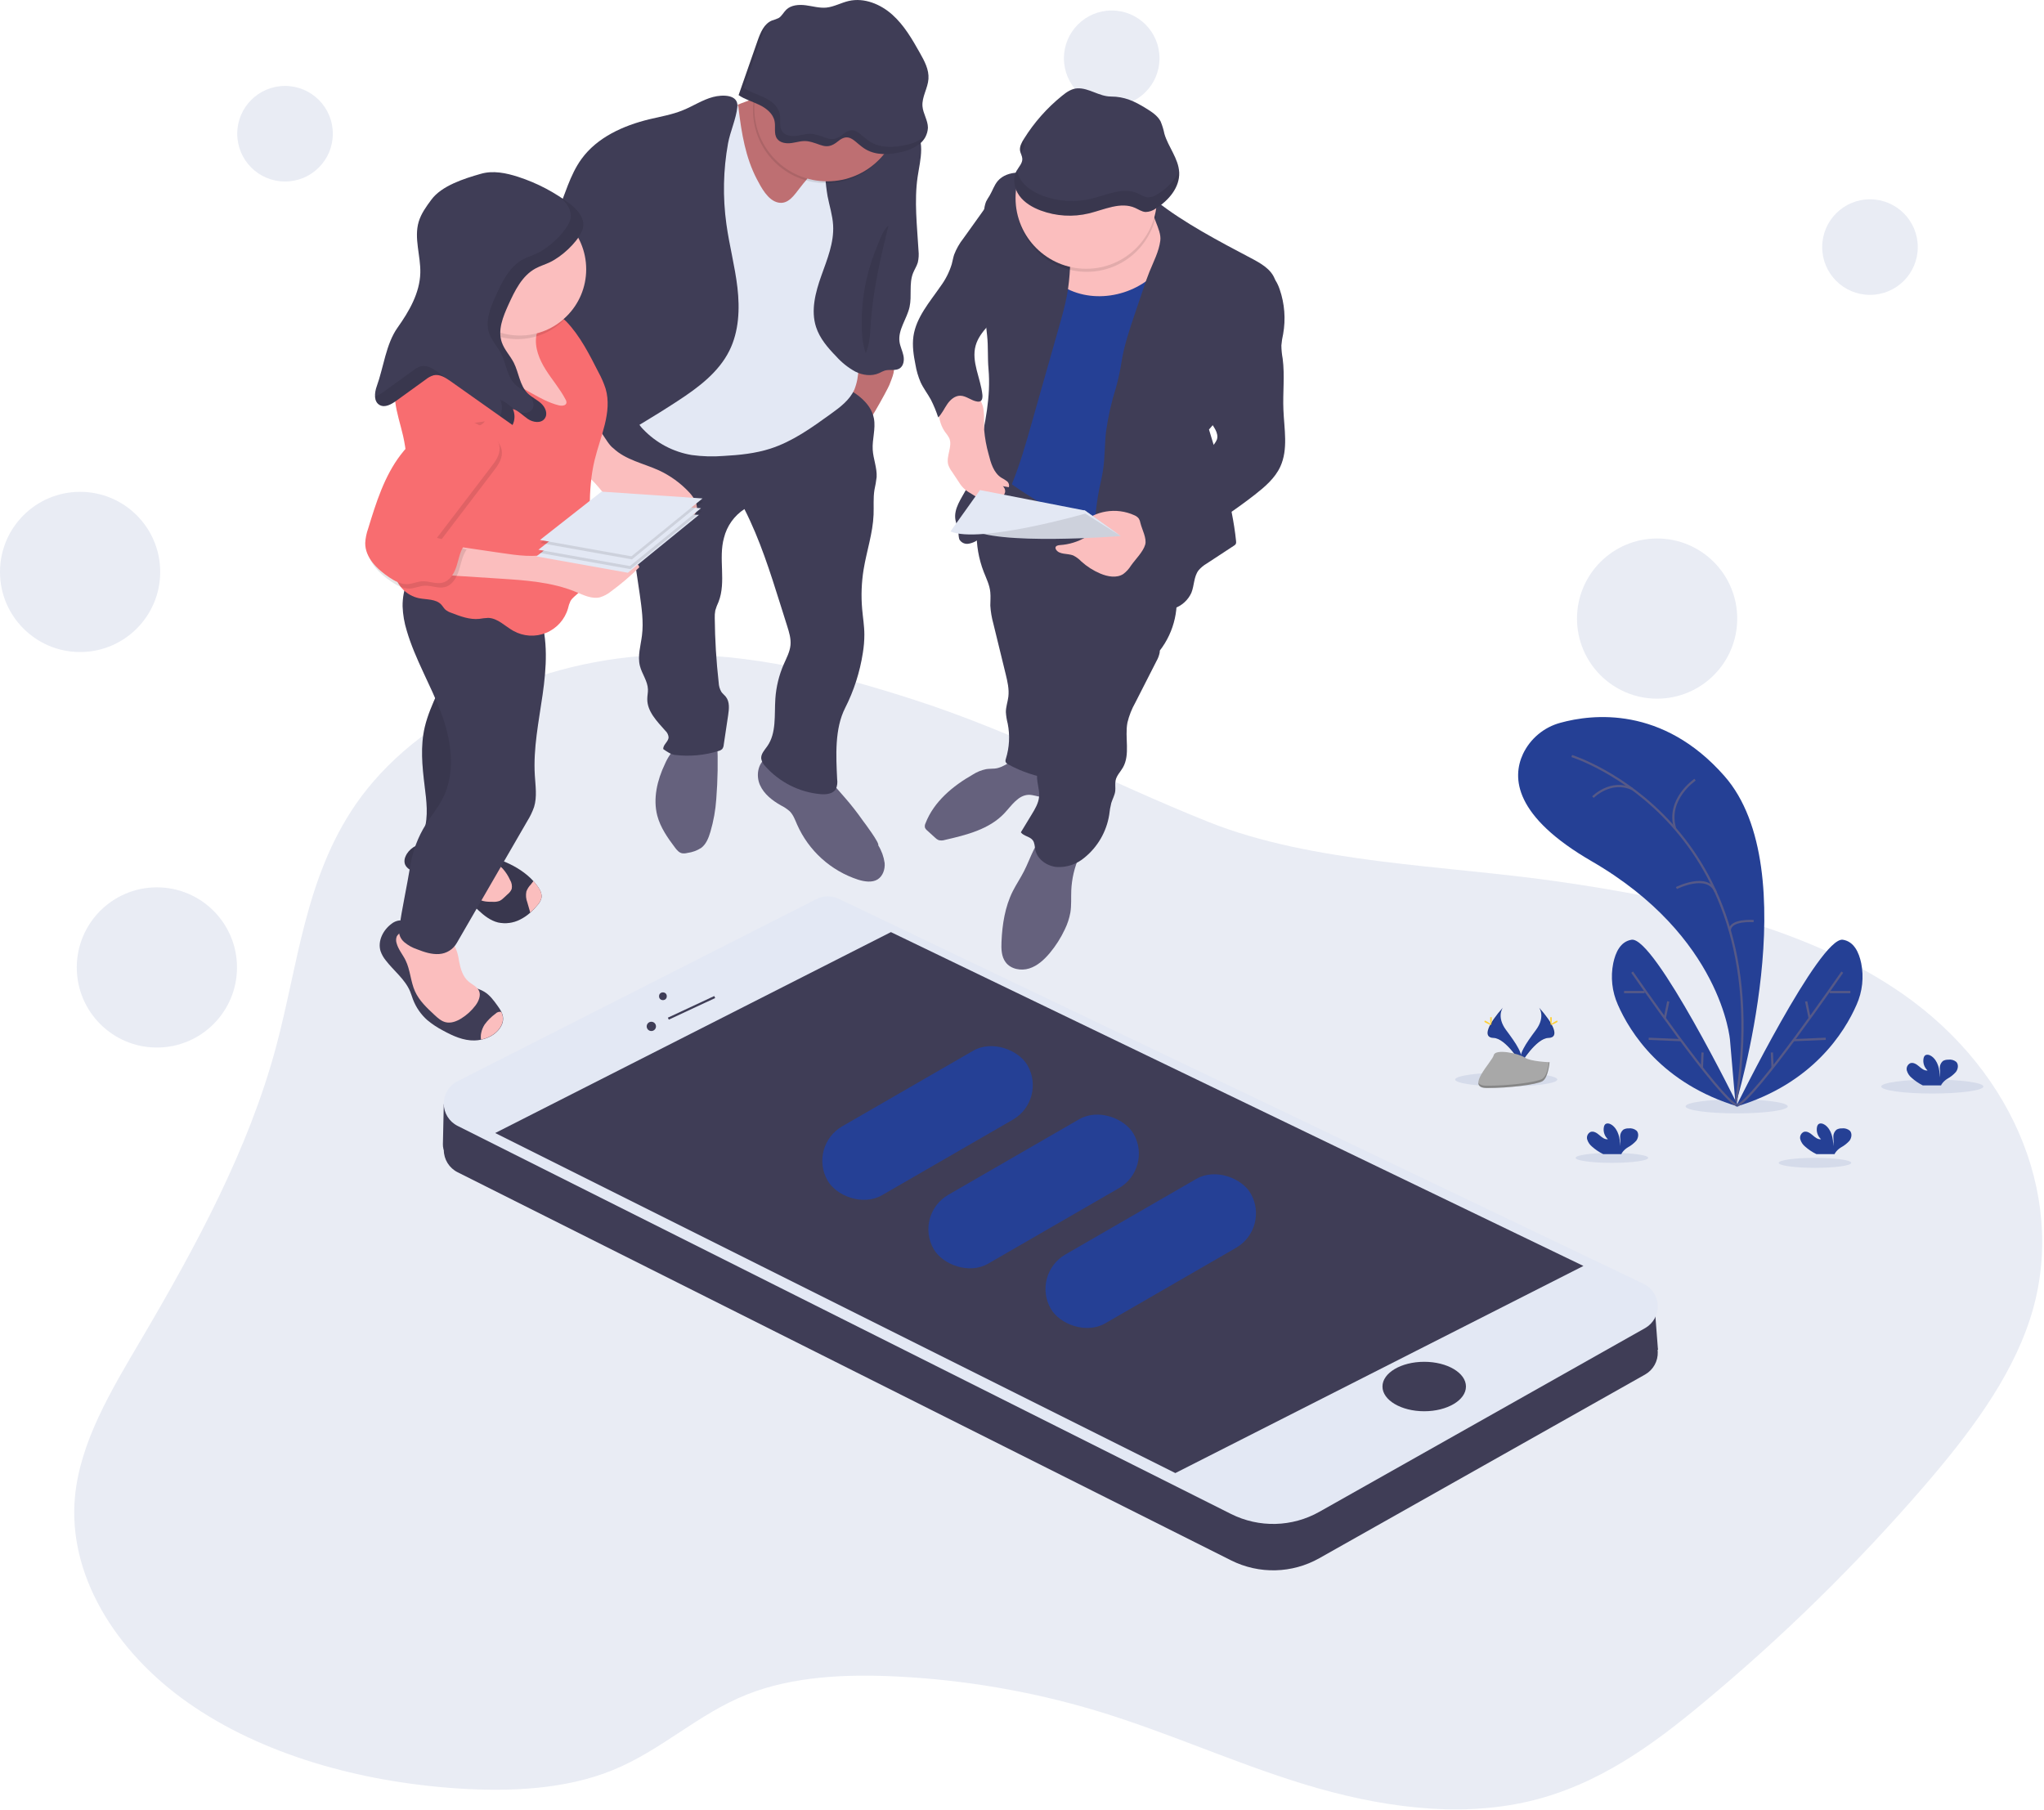 <?xml version="1.0" encoding="UTF-8"?>
<svg width="925px" height="819px" viewBox="0 0 925 819" version="1.1" xmlns="http://www.w3.org/2000/svg" xmlns:xlink="http://www.w3.org/1999/xlink">
    <!-- Generator: Sketch 53.2 (72643) - https://sketchapp.com -->
    <title>undraw_mobile_testing_reah</title>
    <desc>Created with Sketch.</desc>
    <g id="Page-1" stroke="none" stroke-width="1" fill="none" fill-rule="evenodd">
        <g id="IllustrationUndraw" transform="translate(0, -3000)">
            <g id="undraw_mobile_testing_reah" transform="translate(0, 3000)">
                <path d="M414.03,316.83 C377.91,305.14 339.72,295.34 300.69,296.35 C243.31,297.84 188.14,324.58 160.93,364.1 C137.93,397.59 134.86,436.95 124.82,474.19 C112.45,520.07 88.97,563.61 63.91,606.19 C50.45,629.06 36.25,652.41 33.91,677.54 C30.7,712.43 51.84,747.31 85.17,770.69 C118.5,794.07 162.85,806.53 207.41,809.44 C231.12,810.98 255.9,809.79 277.01,801.25 C299.34,792.25 315.67,775.78 338.09,766.88 C358.87,758.64 383.09,757.58 406.4,758.79 C436.588,760.317 466.486,765.44 495.46,774.05 C527.95,783.77 558.14,797.76 590.56,807.62 C622.98,817.48 659.22,823.06 692.44,815.13 C723.63,807.69 748.37,789.35 770.68,770.77 C806.632,740.905 840.062,708.127 870.63,672.77 C890.78,649.38 909.55,624.68 918.55,597.35 C935.74,545.09 912.71,485.92 861.18,449.93 C818.49,420.1 761.06,406.93 704.82,398.93 C653.53,391.56 594.19,390.83 547.05,372.06 C502.09,354.11 461.19,332.09 414.03,316.83 Z" id="Path" fill="#254095" fill-rule="nonzero" opacity="0.1"></path>
                <ellipse id="Oval" fill="#254095" fill-rule="nonzero" opacity="0.1" cx="874.45" cy="491.75" rx="23.11" ry="3.17"></ellipse>
                <ellipse id="Oval" fill="#254095" fill-rule="nonzero" opacity="0.1" cx="785.92" cy="500.73" rx="23.11" ry="3.17"></ellipse>
                <ellipse id="Oval" fill="#254095" fill-rule="nonzero" opacity="0.1" cx="681.64" cy="488.58" rx="23.11" ry="3.17"></ellipse>
                <ellipse id="Oval" fill="#254095" fill-rule="nonzero" opacity="0.1" cx="821.35" cy="526.29" rx="16.43" ry="2.26"></ellipse>
                <ellipse id="Oval" fill="#254095" fill-rule="nonzero" opacity="0.1" cx="729.47" cy="524.03" rx="16.43" ry="2.26"></ellipse>
                <path d="M785.42,500.01 C785.42,500.01 817.84,393.75 780.35,351.19 C752.35,319.35 720.47,323.19 706.22,327.1 C698.754,329.087 692.538,334.253 689.22,341.23 C684.22,351.98 685.14,369.43 720.32,389.8 C779.23,423.91 782.9,470.7 782.9,470.7 L785.42,500.01 Z" id="Path" fill="#254095" fill-rule="nonzero"></path>
                <path d="M711.29,342.17 C711.29,342.17 806.85,372.05 785.42,500.01" id="Path" stroke="#565987"></path>
                <path d="M767.09,352.88 C767.09,352.88 753.93,361.75 758.09,375.07" id="Path" stroke="#565987"></path>
                <path d="M720.88,360.77 C720.88,360.77 728.88,352.59 738.71,357.1" id="Path" stroke="#565987"></path>
                <path d="M758.65,401.92 C758.65,401.92 772.77,394.76 776.42,403.73" id="Path" stroke="#565987"></path>
                <path d="M793.6,416.86 C793.6,416.86 782.99,416.02 782.8,421.09" id="Path" stroke="#565987"></path>
                <path d="M786.73,500.86 C786.73,500.86 748.73,423.63 738.34,425.32 C733.34,426.12 731.1,431 730.07,435.89 C728.79,442.22 729.514,448.791 732.14,454.69 C737.53,467.05 752,490.52 786.73,500.86 Z" id="Path" fill="#254095" fill-rule="nonzero"></path>
                <path d="M738.62,439.98 C738.62,439.98 778.47,497.76 786.17,500.3" id="Path" stroke="#565987"></path>
                <path d="M734.96,449 L744.26,449" id="Path" stroke="#565987"></path>
                <path d="M746.1,470.14 L760.68,470.76" id="Path" stroke="#565987"></path>
                <path d="M754.97,453.23 L753.39,460.82" id="Path" stroke="#565987"></path>
                <path d="M770.47,476.34 L770.19,483.24" id="Path" stroke="#565987"></path>
                <path d="M785.61,500.86 C785.61,500.86 823.61,423.63 834,425.32 C839,426.12 841.24,431 842.27,435.89 C843.55,442.22 842.826,448.791 840.2,454.69 C834.81,467.05 820.34,490.52 785.61,500.86 Z" id="Path" fill="#254095" fill-rule="nonzero"></path>
                <path d="M833.72,439.98 C833.72,439.98 793.87,497.76 786.17,500.3" id="Path" stroke="#565987"></path>
                <path d="M837.38,449 L828.08,449" id="Path" stroke="#565987"></path>
                <path d="M826.24,470.14 L811.66,470.76" id="Path" stroke="#565987"></path>
                <path d="M817.37,453.23 L818.95,460.82" id="Path" stroke="#565987"></path>
                <path d="M801.86,476.34 L802.15,483.24" id="Path" stroke="#565987"></path>
                <path d="M720.42,518.9 C719.389,518.055 718.636,516.919 718.26,515.64 C717.916,514.313 718.545,512.926 719.77,512.31 C721.16,511.78 722.64,512.74 723.77,513.72 C724.9,514.7 726.18,515.79 727.65,515.59 C726.115,514.194 725.424,512.095 725.83,510.06 C725.891,509.645 726.064,509.255 726.33,508.93 C727.1,508.11 728.5,508.47 729.42,509.11 C732.35,511.18 733.17,515.16 733.19,518.74 C733.333,517.411 733.333,516.069 733.19,514.74 C733.074,513.395 733.632,512.081 734.68,511.23 C735.374,510.849 736.159,510.663 736.95,510.69 C738.273,510.502 739.614,510.883 740.64,511.74 C741.75,512.94 741.46,514.95 740.49,516.27 C739.399,517.478 738.111,518.493 736.68,519.27 C735.584,519.918 734.651,520.807 733.95,521.87 C733.871,522.018 733.804,522.172 733.75,522.33 L725.49,522.33 C723.653,521.42 721.948,520.266 720.42,518.9 L720.42,518.9 Z" id="Path" fill="#254095" fill-rule="nonzero"></path>
                <path d="M865.09,487.79 C864.055,486.949 863.301,485.811 862.93,484.53 C862.587,483.206 863.217,481.822 864.44,481.21 C865.83,480.68 867.31,481.64 868.44,482.61 C869.57,483.58 870.86,484.69 872.33,484.48 C870.787,483.088 870.092,480.987 870.5,478.95 C870.561,478.536 870.737,478.148 871.01,477.83 C871.78,477.01 873.17,477.36 874.09,478.01 C877.02,480.07 877.84,484.01 877.86,487.64 C878.007,486.311 878.007,484.969 877.86,483.64 C877.744,482.295 878.302,480.981 879.35,480.13 C880.048,479.759 880.83,479.577 881.62,479.6 C882.936,479.393 884.278,479.757 885.31,480.6 C886.43,481.79 886.14,483.8 885.16,485.12 C884.076,486.352 882.787,487.387 881.35,488.18 C880.254,488.828 879.321,489.717 878.62,490.78 C878.538,490.926 878.471,491.08 878.42,491.24 L870.16,491.24 C868.324,490.321 866.619,489.161 865.09,487.79 L865.09,487.79 Z" id="Path" fill="#254095" fill-rule="nonzero"></path>
                <path d="M816.87,518.9 C815.839,518.055 815.086,516.919 814.71,515.64 C814.366,514.313 814.995,512.926 816.22,512.31 C817.61,511.78 819.09,512.74 820.22,513.72 C821.35,514.7 822.63,515.79 824.1,515.59 C822.563,514.195 821.868,512.097 822.27,510.06 C822.339,509.646 822.515,509.256 822.78,508.93 C823.55,508.11 824.95,508.47 825.87,509.11 C828.8,511.18 829.62,515.16 829.64,518.74 C829.8,517.412 829.816,516.071 829.69,514.74 C829.574,513.395 830.132,512.081 831.18,511.23 C831.874,510.849 832.659,510.663 833.45,510.69 C834.773,510.502 836.114,510.883 837.14,511.74 C838.25,512.94 837.96,514.95 836.99,516.27 C835.899,517.478 834.611,518.493 833.18,519.27 C832.084,519.918 831.151,520.807 830.45,521.87 C830.371,522.018 830.304,522.172 830.25,522.33 L821.99,522.33 C820.136,521.424 818.413,520.27 816.87,518.9 L816.87,518.9 Z" id="Path" fill="#254095" fill-rule="nonzero"></path>
                <path d="M680.14,456.02 C680.14,456.02 677.04,460.07 681.57,466.18 C686.1,472.29 689.82,477.46 688.32,481.27 C688.32,481.27 681.49,469.92 675.93,469.76 C670.37,469.6 674.02,462.85 680.14,456.02 Z" id="Path" fill="#254095" fill-rule="nonzero"></path>
                <path d="M680.14,456.02 C679.866,456.41 679.65,456.838 679.5,457.29 C674.08,463.66 671.19,469.61 676.4,469.76 C681.26,469.9 687.09,478.58 688.48,480.76 C688.48,480.93 688.38,481.1 688.32,481.26 C688.32,481.26 681.49,469.91 675.93,469.75 C670.37,469.59 674.02,462.85 680.14,456.02 Z" id="Path" fill="#000000" fill-rule="nonzero" opacity="0.1"></path>
                <path d="M674.38,461.18 C674.38,462.61 674.54,463.76 674.74,463.76 C674.94,463.76 675.09,462.61 675.09,461.18 C675.09,459.75 674.89,460.43 674.7,460.43 C674.51,460.43 674.38,459.76 674.38,461.18 Z" id="Path" fill="#FFD037" fill-rule="nonzero"></path>
                <path d="M672.4,462.88 C673.65,463.57 674.75,463.98 674.84,463.81 C674.93,463.64 674,462.94 672.75,462.26 C671.5,461.58 671.99,462.07 671.89,462.26 C671.79,462.45 671.15,462.2 672.4,462.88 Z" id="Path" fill="#FFD037" fill-rule="nonzero"></path>
                <path d="M696.49,456.02 C696.49,456.02 699.59,460.07 695.06,466.18 C690.53,472.29 686.81,477.46 688.32,481.27 C688.32,481.27 695.14,469.92 700.7,469.76 C706.26,469.6 702.61,462.85 696.49,456.02 Z" id="Path" fill="#254095" fill-rule="nonzero"></path>
                <path d="M696.49,456.02 C696.764,456.41 696.98,456.838 697.13,457.29 C702.55,463.66 705.44,469.61 700.23,469.76 C695.37,469.9 689.54,478.58 688.15,480.76 C688.196,480.93 688.253,481.097 688.32,481.26 C688.32,481.26 695.14,469.91 700.7,469.75 C706.26,469.59 702.61,462.85 696.49,456.02 Z" id="Path" fill="#000000" fill-rule="nonzero" opacity="0.1"></path>
                <path d="M702.25,461.18 C702.25,462.61 702.09,463.76 701.89,463.76 C701.69,463.76 701.54,462.61 701.54,461.18 C701.54,459.75 701.74,460.43 701.93,460.43 C702.12,460.43 702.25,459.76 702.25,461.18 Z" id="Path" fill="#FFD037" fill-rule="nonzero"></path>
                <path d="M704.23,462.88 C702.98,463.57 701.88,463.98 701.79,463.81 C701.7,463.64 702.63,462.94 703.88,462.26 C705.13,461.58 704.64,462.07 704.74,462.26 C704.84,462.45 705.48,462.2 704.23,462.88 Z" id="Path" fill="#FFD037" fill-rule="nonzero"></path>
                <path d="M701.26,480.74 C701.26,480.74 692.61,480.48 690,478.62 C687.39,476.76 676.68,474.54 676,477.52 C675.32,480.5 663,492.34 672.76,492.42 C682.52,492.5 695.48,490.9 698.08,489.31 C700.68,487.72 701.26,480.74 701.26,480.74 Z" id="Path" fill="#A8A8A8" fill-rule="nonzero"></path>
                <path d="M672.62,491.38 C682.39,491.46 695.33,489.86 697.94,488.27 C699.94,487.07 700.71,482.73 700.94,480.73 L701.22,480.73 C701.22,480.73 700.68,487.73 698.07,489.3 C695.46,490.87 682.53,492.49 672.75,492.41 C669.93,492.41 668.96,491.41 669.01,489.9 C669.44,490.81 670.52,491.37 672.62,491.38 Z" id="Path" fill="#000000" fill-rule="nonzero" opacity="0.2"></path>
                <circle id="Oval" fill="#254095" fill-rule="nonzero" opacity="0.1" cx="128.99" cy="60.52" r="21.63"></circle>
                <circle id="Oval" fill="#254095" fill-rule="nonzero" opacity="0.1" cx="503.1" cy="26.38" r="21.63"></circle>
                <circle id="Oval" fill="#254095" fill-rule="nonzero" opacity="0.1" cx="846.25" cy="111.83" r="21.63"></circle>
                <circle id="Oval" fill="#254095" fill-rule="nonzero" opacity="0.1" cx="36.25" cy="258.85" r="36.25"></circle>
                <circle id="Oval" fill="#254095" fill-rule="nonzero" opacity="0.1" cx="71" cy="437.85" r="36.25"></circle>
                <circle id="Oval" fill="#254095" fill-rule="nonzero" opacity="0.1" cx="749.92" cy="279.96" r="36.25"></circle>
                <path d="M450.16,347.84 C448.88,347.96 447.58,347.9 446.31,348.1 C444.178,348.524 442.143,349.342 440.31,350.51 C431.21,355.69 422.62,362.81 418.85,372.57 C418.54,373.17 418.441,373.857 418.57,374.52 C418.794,375.067 419.16,375.543 419.63,375.9 L423.17,379.12 C423.617,379.584 424.151,379.958 424.74,380.22 C425.695,380.47 426.702,380.438 427.64,380.13 C437.37,377.9 447.71,375.33 454.54,368.05 C457.78,364.6 460.77,359.85 465.54,359.72 C467.54,359.72 469.41,360.49 471.38,360.72 C473.35,360.95 475.72,360.11 476.19,358.19 C476.343,357.235 476.232,356.257 475.87,355.36 L472.93,345.57 C472.13,342.89 464.06,342.75 461.37,343.23 C457.27,343.94 454.51,347.44 450.16,347.84 Z" id="Path" fill="#65617D" fill-rule="nonzero"></path>
                <path d="M484.8,402.99 C484.66,406.34 484.93,409.73 484.38,413.05 C483.896,415.668 483.059,418.208 481.89,420.6 C480.091,424.447 477.806,428.046 475.09,431.31 C472.56,434.31 469.53,437.13 465.78,438.31 C462.03,439.49 457.42,438.64 455.08,435.48 C453.17,432.91 453.08,429.48 453.22,426.27 C453.56,418.38 454.8,410.38 458.34,403.32 C459.86,400.32 461.79,397.46 463.34,394.43 C466.58,388.14 468.43,380.68 474.02,376.34 C477.527,377.96 481.277,378.991 485.12,379.39 C486.61,379.55 490.87,379.65 491.37,381.56 C491.71,382.85 488.91,386.46 488.37,387.73 C486.236,392.548 485.025,397.725 484.8,402.99 Z" id="Path" fill="#65617D" fill-rule="nonzero"></path>
                <path d="M445.16,258.77 C446.36,261.83 447.88,264.83 448.16,268.09 C448.36,270.09 448.16,272.09 448.16,274.09 C448.328,276.83 448.784,279.545 449.52,282.19 L455.09,304.99 C455.92,308.4 456.75,311.9 456.32,315.38 C456.03,317.7 455.19,319.95 455.2,322.28 C455.306,324.047 455.588,325.799 456.04,327.51 C457.095,332.797 456.806,338.264 455.2,343.41 C455.035,343.798 454.977,344.222 455.03,344.64 C455.17,345.29 455.8,345.69 456.37,346 C462.367,349.281 468.904,351.459 475.67,352.43 C481.777,337.902 486.043,322.667 488.37,307.08 C489.79,297.64 490.48,288.08 492.3,278.71 C492.342,278.169 492.572,277.659 492.95,277.27 C493.63,276.7 494.66,277.06 495.46,277.44 C505.679,282.354 515.511,288.037 524.87,294.44 C531.533,285.813 534.02,274.672 531.66,264.03 C530.485,259.498 528.808,255.111 526.66,250.95 C524.372,245.889 521.521,241.102 518.16,236.68 C510.74,227.38 499.86,221.44 488.66,217.41 C481.85,214.95 474.84,213.13 467.84,211.27 C463.92,210.22 457.35,206.8 453.54,209.46 C449.54,212.23 446.88,219.1 445.24,223.46 C443.216,228.868 442.114,234.577 441.98,240.35 C441.815,246.64 442.896,252.9 445.16,258.77 Z" id="Path" fill="#3F3D56" fill-rule="nonzero"></path>
                <path d="M525.55,286.26 C523.46,288.54 525.22,292.18 524.82,295.26 C524.558,296.651 524.061,297.987 523.35,299.21 L513.78,318 C512.18,320.82 510.982,323.849 510.22,327 C508.91,333.78 511.6,341.4 508.16,347.39 C507.05,349.32 505.33,350.98 504.87,353.16 C504.53,354.75 504.87,356.41 504.7,358.02 C504.47,359.91 503.46,361.61 502.9,363.43 C502.463,365.179 502.152,366.957 501.97,368.75 C500.757,376.397 496.752,383.323 490.73,388.19 C487.279,391.115 482.848,392.622 478.33,392.41 C473.87,392.03 469.44,389 468.53,384.62 C468.22,383.13 468.28,381.47 467.35,380.26 C466.03,378.53 463.25,378.46 461.98,376.69 L466.9,368.59 C468.43,366.08 469.99,363.46 470.24,360.53 C470.54,356.94 468.81,353.36 469.43,349.81 C469.96,346.76 472.15,344.22 472.81,341.2 C473.63,337.45 471.99,333.66 471.1,329.92 C468.92,320.71 471.36,311.11 473.79,301.92 C477.02,289.76 480.33,277.41 486.87,266.66 C499.92,273.69 511.92,280.44 525.55,286.26 Z" id="Path" fill="#3F3D56" fill-rule="nonzero"></path>
                <path d="M525.67,95.78 C526.45,97.9 526.03,100.25 525.88,102.5 C525.53,107.5 526.59,112.5 526.35,117.57 C526.11,122.64 524.55,127.48 523.47,132.41 C520.4,146.48 521.14,161.14 518.36,175.27 C514.93,192.77 506.16,209.07 504.43,226.83 C503.88,232.47 503.95,238.51 500.86,243.27 C482.498,235.187 465.141,224.992 449.14,212.89 C452.66,186.78 456.14,160.54 455.67,134.2 C455.442,131.025 455.664,127.833 456.33,124.72 C457.164,122.105 458.363,119.621 459.89,117.34 C463.76,111.05 468.02,105.01 472.27,98.98 C474.99,95.12 477.93,91.07 482.27,89.26 C486.61,87.45 491.75,88.26 496.48,89.12 C502.173,90.16 507.86,91.2 513.54,92.24 C517.09,92.89 524.15,91.65 525.67,95.78 Z" id="Path" fill="#254095" fill-rule="nonzero"></path>
                <path d="M388.74,195.83 C386.407,193.496 383.863,191.384 381.14,189.52 C384.69,185.2 383.99,178.95 384.86,173.42 C385.573,169.828 386.655,166.319 388.09,162.95 C388.45,162 388.96,160.95 389.95,160.7 C390.558,160.625 391.175,160.722 391.73,160.98 C394.73,162.04 400.99,161.98 403.32,163.92 C406.13,166.28 403.56,171.22 402.5,174.17 C401.75,176.15 390.23,197.33 388.74,195.83 Z" id="Path" fill="#BE6F72" fill-rule="nonzero"></path>
                <path d="M397.45,382.58 C398.956,385.018 399.94,387.742 400.34,390.58 C400.58,393.42 399.54,396.53 397.12,398.03 C394.7,399.53 391.23,399.03 388.35,398.13 C375.995,394.112 365.938,385.019 360.7,373.13 C359.79,371.03 359,368.8 357.39,367.18 C356.194,366.129 354.866,365.238 353.44,364.53 C349.51,362.31 345.72,359.39 343.9,355.25 C342.08,351.11 342.9,345.58 346.67,343.12 C349.043,341.749 351.868,341.388 354.51,342.12 C357.117,342.86 359.612,343.947 361.93,345.35 C365.81,347.46 370.55,349.28 373.93,352.09 C376.93,354.56 379.62,357.9 382.18,360.81 C385.112,364.158 387.859,367.663 390.41,371.31 C391.23,372.38 398.14,381.61 397.45,382.58 Z" id="Path" fill="#65617D" fill-rule="nonzero"></path>
                <path d="M324.15,361.59 C323.81,366.622 322.921,371.601 321.5,376.44 C320.69,379.16 319.62,381.99 317.37,383.72 C315.467,384.954 313.31,385.743 311.06,386.03 C310.275,386.243 309.455,386.294 308.65,386.18 C307.27,385.89 306.29,384.7 305.44,383.57 C302.1,379.15 298.85,374.48 297.44,369.12 C295.44,361.35 297.44,353.02 300.91,345.76 C302.157,342.833 303.976,340.185 306.26,337.97 C309.082,335.651 312.472,334.129 316.08,333.56 C319.77,332.82 324.3,331.24 324.57,335.73 C324.965,344.35 324.825,352.987 324.15,361.59 L324.15,361.59 Z" id="Path" fill="#65617D" fill-rule="nonzero"></path>
                <path d="M379.48,173.63 C386.38,177.2 394.04,181.74 395.48,189.37 C396.37,194.03 394.66,198.8 394.94,203.54 C395.19,207.71 396.94,211.74 396.72,215.9 C396.486,217.866 396.153,219.818 395.72,221.75 C395.13,225.44 395.48,229.2 395.33,232.93 C395,241.33 392.19,249.41 390.83,257.7 C389.867,263.619 389.642,269.635 390.16,275.61 C390.49,279.47 391.16,283.31 391.16,287.19 C391.16,289.984 390.929,292.774 390.47,295.53 C389.13,304.19 386.43,312.583 382.47,320.4 C377.66,329.87 378.34,342.09 378.85,352.7 C379.073,354.162 378.886,355.658 378.31,357.02 C377.05,359.31 373.91,359.64 371.31,359.42 C361.668,358.539 352.726,354.011 346.31,346.76 C345.374,345.848 344.739,344.673 344.49,343.39 C344.27,341.25 345.99,339.49 347.23,337.72 C351.45,331.72 350.38,323.59 350.88,316.22 C351.245,310.858 352.527,305.599 354.67,300.67 C355.91,297.82 357.46,295.01 357.74,291.91 C358,289.02 357.12,286.16 356.25,283.4 L353.25,273.88 C348.6,259.09 343.92,244.21 336.88,230.4 C332.261,233.405 328.955,238.051 327.63,243.4 C325.01,252.82 328.74,263.34 325.17,272.4 C324.579,273.656 324.087,274.957 323.7,276.29 C323.49,277.441 323.409,278.611 323.46,279.78 C323.553,289.527 324.147,299.264 325.24,308.95 C325.294,310.417 325.706,311.849 326.44,313.12 C327.03,313.97 327.89,314.6 328.52,315.41 C330.27,317.68 329.94,320.86 329.52,323.69 L327.52,337.07 C327.484,337.748 327.259,338.403 326.87,338.96 C326.398,339.417 325.81,339.735 325.17,339.88 C318.816,341.853 312.117,342.467 305.51,341.68 C303.56,341.45 301.79,340.14 300.16,339.04 C299.99,337.04 302.48,335.71 302.57,333.72 C302.473,332.541 301.925,331.445 301.04,330.66 C297.32,326.46 292.88,322 292.92,316.39 C292.92,314.92 293.27,313.45 293.22,311.98 C293.09,308.21 290.49,304.98 289.58,301.35 C288.46,296.86 289.95,292.2 290.52,287.61 C291.3,281.43 290.38,275.17 289.52,269 L286.17,246.36 C285.781,242.846 285.085,239.373 284.09,235.98 C282.829,232.64 281.349,229.386 279.66,226.24 C276.46,219.74 273.83,212.98 271.21,206.24 C270.377,204.409 269.854,202.452 269.66,200.45 C269.51,197.02 271.28,193.78 273.48,191.14 C277.601,186.234 283.225,182.825 289.48,181.44 C290.525,181.148 291.624,181.104 292.69,181.31 C293.586,181.607 294.427,182.05 295.18,182.62 C310.851,192.87 330.417,195.19 348.05,188.89 C349.05,189.65 350.9,189.32 352.05,188.78 C355.26,187.31 357.88,184.86 360.7,182.78 C365.95,178.8 373.03,175.02 379.48,173.63 Z" id="Path" fill="#3F3D56" fill-rule="nonzero"></path>
                <path d="M172.21,430.44 C172.741,431.972 173.54,433.398 174.57,434.65 C178.19,439.37 183.24,443.14 185.57,448.65 C186.06,449.83 186.42,451.07 186.87,452.27 C188.239,455.892 190.47,459.125 193.37,461.69 C195.582,463.526 197.986,465.119 200.54,466.44 C204.96,468.85 209.74,471.03 214.76,470.9 C215.769,470.878 216.774,470.758 217.76,470.54 C219.323,470.216 220.829,469.663 222.23,468.9 C225.46,467.12 228.23,463.64 227.59,460.01 C227.461,459.318 227.242,458.646 226.94,458.01 C226.41,456.999 225.798,456.032 225.11,455.12 C223.42,452.78 221.68,450.38 219.21,448.88 C216.43,447.18 212.93,446.76 210.43,444.66 C209.444,443.767 208.591,442.737 207.9,441.6 C205.634,438.117 203.946,434.291 202.9,430.27 C202.14,427.27 201.63,423.98 199.44,421.78 C197.25,419.58 194.24,419.08 191.32,418.58 C190.333,418.377 189.327,418.279 188.32,418.29 C186.89,418.34 185.41,418.75 184.07,418.08 C182.73,417.41 182.28,416.46 180.66,416.59 C179.371,416.764 178.155,417.294 177.15,418.12 C173.35,420.93 170.83,425.93 172.21,430.44 Z" id="Path" fill="#3F3D56" fill-rule="nonzero"></path>
                <path d="M207.74,434.99 C208.39,438.38 209.39,441.99 212.01,444.2 C213.68,445.64 216.01,446.54 216.84,448.57 C217.67,450.6 216.6,453.15 215.22,455.01 C213.458,457.362 211.274,459.366 208.78,460.92 C206.66,462.23 204.13,463.23 201.7,462.65 C199.7,462.18 198.12,460.74 196.63,459.35 C193.21,456.18 189.71,452.89 187.79,448.64 C185.79,444.16 185.69,438.97 183.51,434.56 C182.24,431.99 180.28,429.74 179.51,426.98 C179.165,425.982 179.165,424.898 179.51,423.9 C180.27,422.444 181.788,421.542 183.43,421.57 C185.04,421.624 186.628,421.962 188.12,422.57 C192.635,424.179 197.256,425.472 201.95,426.44 C203.82,426.79 204.95,426.78 205.95,428.59 C206.874,430.618 207.478,432.777 207.74,434.99 Z" id="Path" fill="#FBBEBE" fill-rule="nonzero"></path>
                <path d="M219.34,463.65 C218.599,464.784 218.073,466.045 217.79,467.37 C217.554,468.4 217.517,469.466 217.68,470.51 C219.243,470.186 220.749,469.633 222.15,468.87 C225.38,467.09 228.15,463.61 227.51,459.98 C227.381,459.288 227.162,458.616 226.86,457.98 C225.889,457.762 224.875,458.079 224.2,458.81 C222.338,460.16 220.698,461.793 219.34,463.65 L219.34,463.65 Z" id="Path" fill="#FBBEBE" fill-rule="nonzero"></path>
                <path d="M183.5,387.67 C183.065,388.606 182.935,389.656 183.13,390.67 C183.59,392.67 185.64,393.82 187.49,394.73 L205.08,403.33 C206.3,403.895 207.489,404.526 208.64,405.22 C211.64,407.06 214,409.66 216.56,412.04 C219.12,414.42 221.97,416.65 225.36,417.49 C228.744,418.232 232.281,417.768 235.36,416.18 C237.019,415.353 238.56,414.307 239.94,413.07 C241.135,412.022 242.239,410.874 243.24,409.64 C244.1,408.732 244.716,407.621 245.03,406.41 C245.36,404.58 244.45,402.78 243.39,401.27 C242.78,400.399 242.111,399.571 241.39,398.79 C234.72,391.42 223.79,387.6 214.39,386.1 C210.65,385.5 207.1,384.1 203.5,382.96 C199.9,381.82 196.09,380.96 192.35,381.49 C188.61,382.02 184.93,384.17 183.5,387.67 Z" id="Path" fill="#3F3D56" fill-rule="nonzero"></path>
                <path d="M183.5,387.67 C183.065,388.606 182.935,389.656 183.13,390.67 C183.59,392.67 185.64,393.82 187.49,394.73 L205.08,403.33 C206.3,403.895 207.489,404.526 208.64,405.22 C211.64,407.06 214,409.66 216.56,412.04 C219.12,414.42 221.97,416.65 225.36,417.49 C228.744,418.232 232.281,417.768 235.36,416.18 C237.019,415.353 238.56,414.307 239.94,413.07 C241.135,412.022 242.239,410.874 243.24,409.64 C244.1,408.732 244.716,407.621 245.03,406.41 C245.36,404.58 244.45,402.78 243.39,401.27 C242.78,400.399 242.111,399.571 241.39,398.79 C234.72,391.42 223.79,387.6 214.39,386.1 C210.65,385.5 207.1,384.1 203.5,382.96 C199.9,381.82 196.09,380.96 192.35,381.49 C188.61,382.02 184.93,384.17 183.5,387.67 Z" id="Path" fill="#000000" fill-rule="nonzero" opacity="0.1"></path>
                <path d="M227.52,393.16 C228.872,394.679 229.985,396.395 230.82,398.25 C231.571,399.465 231.839,400.917 231.57,402.32 C231.177,403.264 230.546,404.091 229.74,404.72 L227.99,406.34 C227.461,406.889 226.847,407.349 226.17,407.7 C225.213,408.059 224.191,408.212 223.17,408.15 C220.82,408.15 218.29,408.15 216.38,406.74 C213.77,404.86 213.3,400.97 214.49,397.98 C215.68,394.99 218.17,392.73 220.68,390.71 C222.72,389.06 226.09,391.65 227.52,393.16 Z" id="Path" fill="#FBBEBE" fill-rule="nonzero"></path>
                <path d="M238.2,403.5 C237.876,405.159 238.032,406.876 238.65,408.45 C239.09,409.95 239.52,411.45 239.95,412.98 C239.95,412.98 239.95,412.98 239.95,413.04 C241.145,411.992 242.249,410.844 243.25,409.61 C244.11,408.702 244.726,407.591 245.04,406.38 C245.37,404.55 244.46,402.75 243.4,401.24 C242.79,400.369 242.121,399.541 241.4,398.76 C240.93,399.37 240.52,399.97 240.18,400.36 C239.305,401.255 238.63,402.325 238.2,403.5 Z" id="Path" fill="#FBBEBE" fill-rule="nonzero"></path>
                <path d="M192.25,328.97 C190.18,337.67 191.06,346.77 192.16,355.65 C193,362.41 193.94,369.41 191.94,375.92 C191.2,378.35 190.03,380.82 190.48,383.33 C191.33,388.06 197.03,389.88 201.75,390.77 C203.112,391.116 204.527,391.201 205.92,391.02 C207.318,390.639 208.615,389.957 209.72,389.02 C216.429,384.143 221.525,377.369 224.35,369.57 C226.14,364.35 226.71,358.8 227.26,353.31 C228.18,344.07 229.11,334.72 227.76,325.54 C227.36,322.84 226.76,320.17 226.51,317.45 C226.195,312.719 226.457,307.968 227.29,303.3 C229.012,291.737 231.62,280.323 235.09,269.16 C225.568,270.424 215.888,268.676 207.41,264.16 C209.05,265.04 207.17,279.07 206.97,281.04 C206.363,286.913 205.303,292.73 203.8,298.44 C201.01,309.11 194.78,318.37 192.25,328.97 Z" id="Path" fill="#3F3D56" fill-rule="nonzero"></path>
                <path d="M192.25,328.97 C190.18,337.67 191.06,346.77 192.16,355.65 C193,362.41 193.94,369.41 191.94,375.92 C191.2,378.35 190.03,380.82 190.48,383.33 C191.33,388.06 197.03,389.88 201.75,390.77 C203.112,391.116 204.527,391.201 205.92,391.02 C207.318,390.639 208.615,389.957 209.72,389.02 C216.429,384.143 221.525,377.369 224.35,369.57 C226.14,364.35 226.71,358.8 227.26,353.31 C228.18,344.07 229.11,334.72 227.76,325.54 C227.36,322.84 226.76,320.17 226.51,317.45 C226.195,312.719 226.457,307.968 227.29,303.3 C229.012,291.737 231.62,280.323 235.09,269.16 C225.568,270.424 215.888,268.676 207.41,264.16 C209.05,265.04 207.17,279.07 206.97,281.04 C206.363,286.913 205.303,292.73 203.8,298.44 C201.01,309.11 194.78,318.37 192.25,328.97 Z" id="Path" fill="#000000" fill-rule="nonzero" opacity="0.1"></path>
                <path d="M244.17,277.99 C248.17,289.58 247.29,302.24 245.56,314.38 C243.83,326.52 241.28,338.66 242.03,350.89 C242.32,355.69 243.1,360.62 241.7,365.21 C240.922,367.449 239.892,369.593 238.63,371.6 L206.72,426.78 C205.067,429.689 202.059,431.569 198.72,431.78 C195.31,432.02 191.96,430.9 188.78,429.65 C186.667,428.95 184.703,427.861 182.99,426.44 C181.266,425.004 180.355,422.815 180.55,420.58 C181.98,411 184.13,401.19 185.72,391.58 C186.801,385.06 189.16,378.817 192.66,373.21 C195.13,369.21 198.17,365.62 200.3,361.46 C206.42,349.54 204.3,335 199.58,322.46 C194.86,309.92 187.83,298.28 184.08,285.46 C182.968,281.893 182.333,278.194 182.19,274.46 C182.097,266.673 185.104,259.168 190.55,253.6 C191.337,252.709 192.329,252.022 193.44,251.6 C194.739,251.299 196.092,251.323 197.38,251.67 C215.15,255.12 238.3,260.87 244.17,277.99 Z" id="Path" fill="#3F3D56" fill-rule="nonzero"></path>
                <path d="M531,104.96 C531.58,109.34 530,113.77 527.75,117.56 C519.24,131.76 499.62,138.04 484.45,131.43 C478.2,128.7 472.91,124.2 467.73,119.76 C465.99,118.26 464.18,116.69 463.3,114.57 C461.75,110.82 463.62,106.35 466.67,103.67 C469.72,100.99 473.67,99.67 477.6,98.48 C490.57,94.44 527.91,81.7 531,104.96 Z" id="Path" fill="#FBBEBE" fill-rule="nonzero"></path>
                <path d="M523.41,91.06 C535.22,100.56 552.41,109.61 565.79,116.65 C570.34,119.05 575.39,121.75 577.03,126.65 C577.91,129.27 577.62,132.12 577.33,134.88 C576.77,140.19 576.19,145.58 574.14,150.51 C571.73,156.28 567.47,161.04 564.05,166.28 C558.05,175.46 554.53,186.28 547.12,194.39 C552.12,211 557.59,227.59 559.37,244.83 C559.468,245.304 559.416,245.797 559.22,246.24 C559.015,246.531 558.749,246.774 558.44,246.95 L546,255.11 C544.644,255.902 543.43,256.916 542.41,258.11 C540.21,260.97 540.5,264.99 539.14,268.32 C537.633,271.604 534.853,274.132 531.44,275.32 C528.041,276.491 524.419,276.874 520.85,276.44 C516.306,276.154 511.931,274.613 508.21,271.99 C505.04,269.59 502.78,266.22 500.6,262.9 C498.985,260.636 497.642,258.189 496.6,255.61 C495.27,251.93 495.19,247.92 495.24,244 C495.273,236.541 495.986,229.1 497.37,221.77 C497.95,218.86 498.67,215.99 499.13,213.06 C500.05,207.16 499.87,201.14 500.55,195.21 C501.479,188.54 502.968,181.96 505,175.54 C506.112,171.563 506.98,167.522 507.6,163.44 C508.77,156.26 511.1,149.33 513.43,142.44 L517.43,130.63 C518.28,128.08 519.14,125.54 520.15,123.05 C522.03,118.4 524.45,113.87 525.09,108.91 C525.8,103.5 519.96,97.08 521.93,92 C522.09,91.44 522.96,90.7 523.41,91.06 Z" id="Path" fill="#3F3D56" fill-rule="nonzero"></path>
                <path d="M573.83,123.86 C576.6,125.11 578.13,128.09 579.12,130.97 C581.352,137.461 581.889,144.414 580.68,151.17 C580.289,152.868 580.022,154.593 579.88,156.33 C579.901,158.343 580.098,160.351 580.47,162.33 C581.47,169.98 580.47,177.75 580.8,185.47 C581.14,194.15 583.03,203.32 579.39,211.21 C576.97,216.45 572.39,220.35 567.87,223.89 C551.042,237.005 532.475,247.721 512.7,255.73 C516.11,251.63 516.17,245.46 513.9,240.63 C511.63,235.8 507.41,232.17 502.9,229.35 C508.64,228.074 514.2,226.089 519.45,223.44 C529.93,218.12 538.91,210.33 547.78,202.62 C549.088,201.679 550.107,200.39 550.72,198.9 C551.62,195.9 549.14,193.05 547.42,190.42 C542.21,182.42 543.42,171.97 545.6,162.71 C548.03,152.56 551.6,142.45 558.11,134.29 C562.17,129.19 567.47,125.27 573.83,123.86 Z" id="Path" fill="#3F3D56" fill-rule="nonzero"></path>
                <path d="M511.82,255.98 C510.921,257.445 509.754,258.727 508.38,259.76 C505.38,261.76 501.26,261 497.91,259.58 C494.797,258.26 491.924,256.431 489.41,254.17 C488.329,253.021 487.053,252.073 485.64,251.37 C483.02,250.37 479.36,251.12 477.89,248.71 C477.719,248.457 477.635,248.155 477.65,247.85 C477.74,246.98 478.88,246.74 479.76,246.69 C483.843,246.42 487.805,245.197 491.33,243.12 C490.204,242.306 489.241,241.289 488.49,240.12 C488.179,239.712 488.01,239.213 488.01,238.7 C488.132,238.142 488.439,237.642 488.88,237.28 C495.455,231.075 505.129,229.463 513.36,233.2 C514.146,233.518 514.835,234.035 515.36,234.7 C515.73,235.313 515.978,235.992 516.09,236.7 C516.74,239.5 519.09,243.7 518.24,246.53 C517.3,249.78 513.75,253.23 511.82,255.98 Z" id="Path" fill="#FBBEBE" fill-rule="nonzero"></path>
                <path d="M443.63,243.37 C456.07,229 461.63,210.09 466.79,191.8 L470.48,178.8 L479.38,147.49 C480.69,142.87 482,138.25 482.87,133.54 C484.36,125.41 484.5,117.1 484.41,108.84 C484.283,105.416 483.499,102.048 482.1,98.92 C481.23,96.76 480.81,94.46 480.1,92.23 C479.197,89.121 477.846,86.16 476.09,83.44 C475.601,82.631 474.991,81.903 474.28,81.28 C473.049,80.444 471.655,79.878 470.19,79.62 C467.011,78.675 463.716,78.173 460.4,78.13 C457.08,78.25 453.66,79.4 451.52,81.92 C449.89,83.85 449.14,86.35 447.85,88.52 C447.25,89.408 446.705,90.334 446.22,91.29 C445.67,92.743 445.366,94.277 445.32,95.83 C444.8,102.13 444.357,108.437 443.99,114.75 C443.82,117.62 443.67,120.51 443.78,123.39 C443.87,125.63 444.11,127.86 444.35,130.09 L446.72,151.93 C447.27,157.06 446.88,161.86 447.34,167 C448.46,179.41 445.79,191.82 443.05,204 C441.74,209.79 440.39,215.66 437.59,220.9 C435.12,225.54 431.42,230.25 432.4,235.42 C432.74,237.22 433.65,238.9 433.79,240.72 C433.722,241.847 433.833,242.978 434.12,244.07 C434.957,245.594 436.683,246.402 438.39,246.07 C440.37,245.722 442.198,244.781 443.63,243.37 L443.63,243.37 Z" id="Path" fill="#3F3D56" fill-rule="nonzero"></path>
                <path d="M445.15,185.86 C445.53,188.73 445.24,191.64 445.38,194.53 C445.694,198.252 446.364,201.936 447.38,205.53 C448.38,209.53 449.66,214.01 453.19,216.23 C454.075,216.69 454.922,217.222 455.72,217.82 C456.525,218.455 456.852,219.523 456.54,220.5 L453.79,220.04 C454.641,220.691 455.045,221.772 454.828,222.822 C454.611,223.871 453.811,224.704 452.772,224.963 C451.732,225.223 450.635,224.864 449.95,224.04 C450.054,224.941 449.969,225.854 449.7,226.72 C449.415,227.591 448.616,228.19 447.7,228.22 C447.182,228.139 446.691,227.934 446.27,227.62 L439.09,223.17 C436.939,222.012 435.149,220.281 433.92,218.17 L430.78,213.44 C430.088,212.528 429.538,211.517 429.15,210.44 C427.98,206.44 431.25,202 429.55,198.23 C429.039,197.301 428.44,196.423 427.76,195.61 C424.13,190.61 424.36,183.81 424.76,177.61 C424.89,175.52 425.27,173.04 427.16,172.13 C428.66,171.4 430.46,172.05 431.85,172.96 C433.24,173.87 434.47,175.07 436.05,175.61 C437.05,175.95 438.15,175.99 439.15,176.35 C440.55,176.84 441.85,178.75 442.79,179.88 C444.119,181.614 444.937,183.686 445.15,185.86 L445.15,185.86 Z" id="Path" fill="#FBBEBE" fill-rule="nonzero"></path>
                <path d="M357.52,95.99 C356.671,97.94 355.478,99.721 354,101.25 C352.493,102.799 350.341,103.541 348.2,103.25 C345.98,102.81 344.35,100.98 342.88,99.25 C339.04,94.74 335.15,90.17 332.57,84.83 C328.63,76.7 328,67.42 327.43,58.41 C327.29,56.09 327.17,53.63 328.28,51.6 C329.69,49.01 332.68,47.79 335.44,46.76 L350.69,41.06 C351.625,40.617 352.659,40.428 353.69,40.51 C356.08,40.91 356.96,43.79 357.61,46.12 C358.773,50.307 360.706,54.241 363.31,57.72 C366.73,62.28 374.4,68.42 370.02,74.11 C364.73,80.93 361.37,88.29 357.52,95.99 Z" id="Path" fill="#BE6F72" fill-rule="nonzero"></path>
                <path d="M377.03,69.97 C383.71,76.25 385.97,86.03 385.65,95.18 C385.33,104.33 382.79,113.25 381.34,122.29 C379.89,131.33 379.6,140.98 383.53,149.29 C384.88,152.14 386.72,154.78 387.66,157.79 C388.448,160.765 388.715,163.854 388.45,166.92 C388.434,170.152 387.817,173.353 386.63,176.36 C384.5,181.08 380.12,184.36 375.93,187.36 C367.38,193.54 358.66,199.82 348.62,203.05 C341.82,205.24 334.62,205.96 327.5,206.35 C322.679,206.734 317.831,206.597 313.04,205.94 C304.659,204.543 296.957,200.466 291.09,194.32 C290.068,193.329 289.225,192.169 288.6,190.89 C287.989,189.226 287.694,187.462 287.73,185.69 C287.49,179.123 287.53,172.557 287.85,165.99 C288.034,159.732 288.895,153.512 290.42,147.44 C292.33,140.44 295.64,133.88 298.15,127.06 C306.89,103.35 306.01,76.37 318.15,54.23 C320.77,49.45 325.15,44.42 330.55,45.18 C331.589,45.242 332.566,45.692 333.29,46.44 C333.911,47.35 334.258,48.419 334.29,49.52 C335.58,60.28 337.41,71.32 342.48,81.03 C344.48,84.84 347.48,90.64 352.09,91.66 C356.7,92.68 359.42,88.28 361.89,85.16 C366.23,79.439 371.323,74.329 377.03,69.97 Z" id="Path" fill="#E3E8F4" fill-rule="nonzero"></path>
                <path d="M409,53.78 C410.362,54.516 411.634,55.409 412.79,56.44 C415.79,59.28 416.89,63.63 416.87,67.75 C416.85,71.87 415.87,75.93 415.27,80.01 C413.66,91.01 415.03,102.27 415.67,113.41 C415.865,115.209 415.757,117.027 415.35,118.79 C414.86,120.47 413.85,121.95 413.2,123.58 C411.29,128.4 412.73,133.9 411.61,138.96 C410.41,144.35 406.3,149.25 407.07,154.72 C407.38,156.86 408.41,158.83 408.85,160.95 C409.29,163.07 408.91,165.63 407.08,166.77 C405.25,167.91 402.59,167.08 400.41,167.71 C399.524,168.037 398.662,168.425 397.83,168.87 C394.46,170.39 390.44,169.87 387.12,168.21 C383.866,166.434 380.94,164.114 378.47,161.35 C374.66,157.45 370.97,153.18 369.3,147.99 C366.86,140.47 369.03,132.28 371.68,124.82 C374.33,117.36 377.49,109.82 377.02,101.89 C376.76,97.45 375.36,93.18 374.52,88.82 C373.48,82.779 373.108,76.642 373.41,70.52 C373.54,66.04 373.84,61.42 375.77,57.37 C378.566,51.88 383.961,48.188 390.09,47.57 C397.09,46.81 403.09,50.38 409,53.78 Z" id="Path" fill="#3F3D56" fill-rule="nonzero"></path>
                <path d="M390.09,150.44 C390.16,153.64 390.734,156.809 391.79,159.83 C393.58,155.75 393.79,151.17 394.03,146.73 C395.03,131.44 398.42,117.02 402.03,102.21 C399.4,104.21 397.92,109.21 396.66,112.21 C391.66,124.308 389.415,137.367 390.09,150.44 L390.09,150.44 Z" id="Path" fill="#000000" fill-rule="nonzero" opacity="0.1"></path>
                <path d="M322.68,43.9 C317.86,45.17 313.68,48.03 309.01,49.9 C304.16,51.9 298.94,52.75 293.85,53.98 C282.07,56.84 270.24,62.15 263.13,71.98 C257.89,79.21 255.72,88.14 252.13,96.33 C249.13,103.2 245.13,109.64 242.92,116.79 C240.03,126.12 240.36,136.12 241.07,145.86 C241.65,153.86 242.53,161.95 246.16,169.04 C248.06,172.76 250.68,176.09 252.58,179.81 C254.86,184.28 256.06,189.21 257.96,193.81 C259.86,198.41 262.65,203.01 267.06,205.41 L274.36,201.14 C285.25,194.77 296.14,188.39 306.69,181.47 C315.89,175.47 325.17,168.58 330.07,158.72 C334.41,150.01 334.84,139.83 333.72,130.16 C332.6,120.49 330.04,111.03 328.72,101.39 C327.038,89.257 327.292,76.934 329.47,64.88 C330.47,59.44 333.13,53.82 333.68,48.4 C334.29,42.61 326.85,42.8 322.68,43.9 Z" id="Path" fill="#3F3D56" fill-rule="nonzero"></path>
                <path d="M277.55,202.87 C283.14,208.16 291.18,209.7 298.17,212.87 C303.364,215.281 308.04,218.678 311.94,222.87 C314.09,225.23 316.17,228.44 315.09,231.44 C314.18,234.02 311.39,235.34 308.83,236.3 C305.65,237.5 302.1,238.56 298.93,237.35 C297.07,236.64 295.57,235.22 293.86,234.21 C289.67,231.72 284.39,231.71 280.09,229.41 C274.03,226.17 271.01,219.04 265.31,215.19 C262.19,213.09 257.88,211.37 257.56,207.62 C257.545,206.264 257.832,204.922 258.4,203.69 C259.55,200.63 261.51,190.12 265.89,190.4 C270.66,190.71 274,200.34 277.55,202.87 Z" id="Path" fill="#FBBEBE" fill-rule="nonzero"></path>
                <path d="M248.26,156 C250.09,162.58 254.34,168.19 258.75,173.41 C261.92,177.16 265.4,181.24 265.51,186.15 C265.61,190.79 262.51,195.06 258.51,197.43 C254.51,199.8 249.8,200.56 245.17,200.86 C241.466,201.217 237.729,200.956 234.11,200.09 C224.97,197.61 218.63,189.64 211.44,183.48 C207.17,179.83 202.37,176.65 199.1,172.08 C195.83,167.51 194.45,160.95 197.67,156.34 C198.832,154.846 200.176,153.502 201.67,152.34 C207.131,147.605 211.788,142.016 215.46,135.79 C216.94,133.28 218.36,130.56 220.85,129.05 C224.42,126.88 229,127.87 233.04,128.93 C237.43,130.08 249.8,132.33 250.66,137.93 C251.01,140.23 248.16,143.81 247.73,146.28 C247.183,149.519 247.364,152.84 248.26,156 L248.26,156 Z" id="Path" fill="#FBBEBE" fill-rule="nonzero"></path>
                <path d="M270.87,168.54 C272.18,170.914 273.258,173.409 274.09,175.99 C277.14,186.59 271.69,197.51 269.09,208.23 C265.77,221.96 267.18,236.32 267.02,250.45 C266.95,256.91 266.26,264.02 261.61,268.5 C260.41,269.64 258.97,270.6 258.16,272.04 C257.659,273.095 257.287,274.206 257.05,275.35 C255.612,280.356 251.966,284.43 247.15,286.413 C242.334,288.396 236.876,288.071 232.33,285.53 C228.54,283.42 225.25,279.76 220.91,279.65 C219.545,279.716 218.186,279.866 216.84,280.1 C212.52,280.53 208.29,278.93 204.24,277.36 C203.273,277.055 202.372,276.573 201.58,275.94 C200.85,275.27 200.38,274.37 199.71,273.65 C197.24,270.99 193.02,271.45 189.46,270.71 C184.038,269.497 179.803,265.262 178.59,259.84 C177.87,256.4 178.48,252.84 179.08,249.37 L181.76,233.91 C182.885,228.239 183.663,222.505 184.09,216.74 C184.419,210.225 183.86,203.695 182.43,197.33 C181.25,192.13 179.49,187.04 178.85,181.74 C177.735,172.241 180.234,162.671 185.85,154.93 C187.24,153.02 189.06,151.11 191.42,150.93 C193.33,150.76 195.12,151.78 196.78,152.76 C211.2,161.293 225.72,169.65 240.34,177.83 C244.34,180.08 248.43,182.34 252.89,183.45 C254.23,183.79 256.15,183.65 256.34,182.29 C256.364,181.772 256.228,181.258 255.95,180.82 C253.45,176.01 249.83,171.88 246.95,167.3 C244.07,162.72 241.85,157.3 242.7,151.98 C243.86,144.62 250.7,139.75 256.29,145.52 C262.56,152.07 266.76,160.49 270.87,168.54 Z" id="Path" fill="#F86D70" fill-rule="nonzero"></path>
                <path d="M226.09,261.87 C237.82,262.62 249.81,263.42 260.67,267.92 C264.16,269.36 267.86,271.22 271.53,270.33 C273.357,269.774 275.056,268.863 276.53,267.65 C281.051,264.335 285.323,260.692 289.31,256.75 C288.91,254.56 285.94,254.26 283.72,254.28 C278.307,254.312 272.967,253.029 268.16,250.54 C266.58,249.59 264.904,248.809 263.16,248.21 C258.41,246.9 253.57,249.4 248.8,250.62 C241.74,252.42 234.3,251.37 227.09,250.31 L207.63,247.44 C205.82,247.18 203.78,246.97 202.34,248.09 C201.377,249 200.718,250.183 200.45,251.48 C198.07,259.48 199.21,260.15 207.13,260.65 L226.09,261.87 Z" id="Path" fill="#FBBEBE" fill-rule="nonzero"></path>
                <circle id="Oval" fill="#000000" fill-rule="nonzero" opacity="0.1" cx="491.81" cy="91.03" r="32"></circle>
                <circle id="Oval" fill="#FBBEBE" fill-rule="nonzero" cx="491.58" cy="89.64" r="32"></circle>
                <path d="M518.59,49.01 C521.15,50.59 523.83,52.29 525.23,54.95 C525.983,56.756 526.556,58.632 526.94,60.55 C528.69,66.55 533.35,71.76 533.63,78.01 C533.94,84.86 528.8,90.81 522.98,94.4 C521.652,95.379 520.05,95.918 518.4,95.94 C516.71,95.83 515.25,94.77 513.7,94.09 C507.13,91.17 499.78,94.87 492.82,96.57 C485.587,98.317 477.999,97.871 471.02,95.29 C467.27,93.89 463.63,91.79 461.28,88.54 C458.93,85.29 458.09,80.74 460.09,77.25 C461.09,75.47 462.75,73.86 462.64,71.83 C462.58,70.61 461.86,69.51 461.64,68.31 C461.32,66.4 462.32,64.54 463.34,62.91 C467.968,55.462 473.816,48.847 480.64,43.34 C482.64,41.7 484.95,40.1 487.57,39.98 C492.83,39.75 497.35,43.67 502.76,43.69 C508.9,43.71 513.31,45.75 518.59,49.01 Z" id="Path" fill="#3F3D56" fill-rule="nonzero"></path>
                <circle id="Oval" fill="#000000" fill-rule="nonzero" opacity="0.1" cx="373.78" cy="49.88" r="33"></circle>
                <circle id="Oval" fill="#BE6F72" fill-rule="nonzero" cx="374.36" cy="49.07" r="33"></circle>
                <path d="M391.99,67.71 C396.65,70.32 402.4,70.05 407.6,68.86 C410.549,68.306 413.345,67.126 415.8,65.4 C418.27,63.635 419.793,60.833 419.93,57.8 C419.93,54.45 417.73,51.43 417.46,48.08 C417.13,43.86 419.88,39.96 420.17,35.72 C420.46,31.48 418.37,27.66 416.33,24.02 C412.82,17.77 409.17,11.44 403.83,6.66 C398.49,1.88 391.09,-1.17 384.09,0.44 C380.65,1.23 377.46,3.08 373.95,3.44 C370.83,3.73 367.75,2.79 364.64,2.39 C361.53,1.99 358.04,2.24 355.81,4.39 C354.59,5.59 353.81,7.28 352.38,8.16 C351.41,8.607 350.407,8.978 349.38,9.27 C345.77,10.72 344.12,14.79 342.84,18.45 L334.26,43.04 C337.13,45.04 340.59,45.95 343.73,47.49 C346.87,49.03 349.92,51.49 350.56,54.93 C351.05,57.54 350.12,60.54 351.64,62.72 C353.03,64.72 355.86,65.06 358.26,64.72 C360.66,64.38 363.07,63.55 365.47,63.92 C371.47,64.83 373.7,68.51 379.25,63.92 C384.8,59.33 386.83,64.81 391.99,67.71 Z" id="Path" fill="#3F3D56" fill-rule="nonzero"></path>
                <circle id="Oval" fill="#000000" fill-rule="nonzero" opacity="0.1" cx="234.12" cy="123.49" r="30"></circle>
                <circle id="Oval" fill="#FBBEBE" fill-rule="nonzero" cx="235.28" cy="121.86" r="30"></circle>
                <path d="M258.25,92.53 C251.108,87.05 243.082,82.83 234.52,80.05 C229.04,78.27 223.08,77.05 217.52,78.69 C209.98,80.84 199.89,84.05 195.22,90.36 C192.92,93.46 190.59,96.65 189.48,100.36 C187.26,107.82 190.42,115.77 190.21,123.55 C189.96,132.62 185.15,140.9 179.9,148.3 C174.65,155.7 173.59,166.3 170.49,174.84 C169.43,177.77 169.09,181.84 171.82,183.31 C174.22,184.64 177.12,182.98 179.34,181.38 L192.69,171.73 C193.728,170.877 194.924,170.238 196.21,169.85 C198.96,169.21 201.65,170.93 203.95,172.56 L231.95,192.36 C233.071,190.073 233.118,187.406 232.08,185.08 C234.71,185.89 236.62,188.08 238.93,189.64 C241.24,191.2 244.75,191.71 246.43,189.53 C248.11,187.35 246.84,184.42 244.97,182.66 C243.1,180.9 240.64,179.85 238.81,178.04 C235.18,174.43 234.81,168.73 232.52,164.17 C230.88,160.97 228.23,158.29 227.07,154.88 C225.18,149.31 227.65,143.31 230.07,137.95 C232.96,131.59 236.23,124.8 242.38,121.48 C244.45,120.36 246.74,119.7 248.86,118.68 C254.14,116.15 260.73,110.18 263.31,104.83 C265.57,100.08 262.09,95.49 258.25,92.53 Z" id="Path" fill="#3F3D56" fill-rule="nonzero"></path>
                <path d="M212.84,191.67 C215.71,193.5 218.95,194.67 221.77,196.58 C224.59,198.49 227.06,201.39 227.14,204.79 C227.22,208.04 225.14,210.89 223.14,213.47 L198.78,245.44 L211.2,248.73 C209.2,251.49 208.69,255.01 207.65,258.25 C206.61,261.49 204.65,264.86 201.33,265.71 C198.33,266.48 195.19,264.9 192.09,265.08 C189.8,265.22 187.64,266.3 185.35,266.39 C182.4,266.5 179.66,264.95 177.2,263.31 C171.72,259.64 166.28,254.38 166.32,247.78 C166.45,245.548 166.898,243.346 167.65,241.24 C171.24,229.53 174.96,217.54 182.4,207.8 C186.4,202.6 191.29,198.21 196.18,193.85 C197.292,192.731 198.6,191.825 200.04,191.18 C203.24,189.98 206.73,191.46 210.04,192.42 C213.35,193.38 217.52,193.52 219.43,190.69" id="Path" fill="#000000" fill-rule="nonzero" opacity="0.1"></path>
                <path d="M211.79,189.7 C214.66,191.52 217.9,192.7 220.72,194.61 C223.54,196.52 226.01,199.42 226.1,202.81 C226.19,206.2 224.1,208.92 222.1,211.5 L197.73,243.44 L210.15,246.73 C208.15,249.49 207.64,253 206.6,256.25 C205.56,259.5 203.6,262.86 200.28,263.71 C197.28,264.48 194.14,262.9 191.04,263.08 C188.75,263.21 186.59,264.3 184.3,264.38 C181.35,264.49 178.61,262.94 176.15,261.3 C170.67,257.64 165.23,252.37 165.28,245.78 C165.4,243.547 165.844,241.344 166.6,239.24 C170.19,227.52 173.91,215.53 181.35,205.8 C185.35,200.59 190.25,196.2 195.13,191.8 C196.247,190.687 197.554,189.783 198.99,189.13 C202.19,187.93 205.68,189.41 208.99,190.38 C212.3,191.35 216.47,191.48 218.38,188.65" id="Path" fill="#F86D70" fill-rule="nonzero"></path>
                <g id="Group" opacity="0.1" transform="translate(458, 63)" fill="#000000" fill-rule="nonzero">
                    <path d="M4.32,18.91 C6.67,22.16 10.32,24.27 14.06,25.66 C21.036,28.251 28.628,28.697 35.86,26.94 C42.86,25.24 50.17,21.54 56.74,24.46 C58.29,25.15 59.74,26.2 61.43,26.32 C63.083,26.29 64.687,25.749 66.02,24.77 C70.07,22.27 73.79,18.63 75.57,14.34 C75.57,14.56 75.57,14.78 75.63,15.01 C75.94,21.86 70.8,27.81 64.98,31.4 C63.652,32.379 62.05,32.918 60.4,32.94 C58.71,32.83 57.25,31.77 55.7,31.09 C49.13,28.17 41.78,31.87 34.82,33.57 C27.587,35.317 19.999,34.871 13.02,32.29 C9.27,30.89 5.63,28.79 3.28,25.54 C0.93,22.29 0.09,17.74 2.09,14.25 L2.24,14 C2.564,15.77 3.274,17.446 4.32,18.91 L4.32,18.91 Z" id="Path"></path>
                    <path d="M5.65,2.2 C5.73,3.74 4.8,5.03 3.91,6.34 C3.786,6.015 3.689,5.681 3.62,5.34 C3.32,3.55 4.18,1.81 5.13,0.24 C5.403,0.863 5.578,1.524 5.65,2.2 L5.65,2.2 Z" id="Path"></path>
                </g>
                <path d="M345.18,15.19 L336.6,39.77 C339.47,41.77 342.93,42.69 346.07,44.22 C349.21,45.75 352.26,48.22 352.9,51.66 C353.39,54.27 352.46,57.27 353.98,59.46 C355.37,61.46 358.2,61.79 360.6,61.46 C363,61.13 365.41,60.29 367.81,60.66 C373.81,61.57 376.04,65.25 381.59,60.71 C387.14,56.17 389.15,61.56 394.31,64.46 C398.97,67.08 404.72,66.81 409.92,65.61 C412.868,65.059 415.664,63.882 418.12,62.16 C418.469,61.875 418.803,61.571 419.12,61.25 C418.354,62.889 417.201,64.317 415.76,65.41 C413.305,67.136 410.509,68.316 407.56,68.87 C402.36,70.06 396.56,70.33 391.95,67.72 C386.79,64.82 384.67,59.53 379.23,63.97 C373.79,68.41 371.43,64.83 365.45,63.97 C363.05,63.6 360.65,64.43 358.24,64.77 C355.83,65.11 353.01,64.77 351.62,62.77 C350.1,60.59 351.03,57.59 350.54,54.98 C349.9,51.54 346.85,49.07 343.71,47.54 C340.57,46.01 337.11,45.08 334.24,43.09 L342.86,18.44 C343.86,15.73 344.96,12.8 346.96,10.87 C346.267,12.267 345.672,13.71 345.18,15.19 Z" id="Path" fill="#000000" fill-rule="nonzero" opacity="0.1"></path>
                <g id="Group" opacity="0.1" transform="translate(169, 88)" fill="#000000" fill-rule="nonzero">
                    <path d="M65.31,98.16 C67.52,99.16 70.31,99.31 71.71,97.44 C73.28,95.44 72.12,92.34 70.25,90.57 C68.38,88.8 65.92,87.76 64.09,85.95 C60.46,82.35 60.09,76.65 57.8,72.09 C56.16,68.88 53.51,66.2 52.35,62.79 C50.46,57.23 52.93,51.22 55.35,45.87 C58.24,39.51 61.51,32.72 67.66,29.4 C69.73,28.28 72.02,27.62 74.14,26.6 C79.42,24.07 86.01,18.09 88.59,12.74 C90.76,8.23 87.7,3.85 84.06,0.88 C85.83,2.03 87.56,3.24 89.24,4.53 C93.09,7.53 96.56,12.08 94.24,16.81 C91.66,22.16 85.07,28.13 79.79,30.66 C77.67,31.66 75.38,32.34 73.31,33.46 C67.16,36.78 63.89,43.57 61,49.93 C58.57,55.29 56.1,61.29 58,66.86 C59.16,70.27 61.81,72.95 63.45,76.15 C65.77,80.71 66.11,86.41 69.74,90.02 C71.57,91.83 74.03,92.87 75.9,94.64 C77.77,96.41 78.9,99.47 77.36,101.51 C75.82,103.55 72.16,103.13 69.86,101.62 C68.31,100.57 66.9,99.19 65.31,98.16 Z" id="Path"></path>
                    <path d="M4.66,89.29 L18.01,79.65 C19.047,78.794 20.244,78.152 21.53,77.76 C24.28,77.13 26.97,78.85 29.27,80.48 L57.27,100.28 C58.391,97.989 58.438,95.319 57.4,92.99 C59.97,93.79 61.84,95.93 64.07,97.43 C63.746,97.283 63.412,97.159 63.07,97.06 C64.108,99.386 64.061,102.053 62.94,104.34 L34.94,84.54 C32.64,82.91 29.94,81.19 27.2,81.83 C25.914,82.218 24.718,82.857 23.68,83.71 L10.33,93.36 C8.11,94.96 5.21,96.62 2.81,95.29 C1.474,94.469 0.677,92.998 0.72,91.43 C2.136,90.925 3.466,90.203 4.66,89.29 L4.66,89.29 Z" id="Path"></path>
                </g>
                <path d="M507.19,242.6 C507.19,242.6 449.89,247.19 438.49,239.07 L490.91,230.99 L507.19,242.6 Z" id="Path" fill="#E3E8F4" fill-rule="nonzero"></path>
                <path d="M507.19,242.6 C507.19,242.6 449.89,247.19 438.49,239.07 L490.91,230.99 L507.19,242.6 Z" id="Path" fill="#000000" fill-rule="nonzero" opacity="0.1"></path>
                <path d="M507.19,242.6 L491.14,232.44 C491.14,232.44 443.26,246.2 430.14,240.52 L443.49,221.79 L490.93,231.04 L507.19,242.6 Z" id="Path" fill="#E3E8F4" fill-rule="nonzero"></path>
                <path d="M435.99,107.88 C434.22,110.116 432.801,112.608 431.78,115.27 C431.32,116.68 431.09,118.15 430.7,119.58 C429.603,123.141 427.912,126.491 425.7,129.49 C420.77,136.66 414.61,143.58 413.37,152.19 C412.77,156.44 413.43,160.76 414.27,164.97 C414.725,167.746 415.517,170.456 416.63,173.04 C417.9,175.78 419.79,178.19 421.24,180.84 C422.564,183.441 423.681,186.143 424.58,188.92 C426.29,187.21 427.3,184.92 428.67,182.92 C430.04,180.92 432.08,179.12 434.49,179.09 C437.27,179.09 439.56,181.39 442.31,181.75 C442.739,181.837 443.184,181.795 443.59,181.63 C444.59,181.16 444.67,179.81 444.59,178.73 C443.8,171.18 439.48,163.73 441.52,156.41 C443.4,149.64 450.12,145.41 453.65,139.34 C456.21,134.93 456.97,129.73 457.65,124.67 C458.5,118.62 459.36,112.52 458.98,106.43 C458.79,103.36 456.35,83.96 451.89,85.99 C450.34,86.69 448.99,89.66 448.02,90.99 L444.02,96.66 L435.99,107.88 Z" id="Path" fill="#3F3D56" fill-rule="nonzero"></path>
                <polygon id="Path" fill="#E3E8F4" fill-rule="nonzero" points="316.3 233.03 284.13 259.22 242.74 251.82 270.61 229.94"></polygon>
                <polygon id="Path" fill="#000000" fill-rule="nonzero" opacity="0.1" points="317.46 231.4 285.29 257.59 243.9 250.19 271.77 228.31"></polygon>
                <polygon id="Path" fill="#E3E8F4" fill-rule="nonzero" points="317.23 230.01 285.06 256.19 243.66 248.8 271.54 226.91"></polygon>
                <polygon id="Path" fill="#000000" fill-rule="nonzero" opacity="0.1" points="318.16 226.98 285.98 253.17 244.59 245.77 272.47 223.89"></polygon>
                <polygon id="Path" fill="#E3E8F4" fill-rule="nonzero" points="317.92 225.59 285.75 251.78 244.36 244.38 272.23 222.5"></polygon>
                <path d="M741.09,583.44 L741.09,583.44 C742.63,582.691 744.441,582.751 745.928,583.602 C747.415,584.452 748.385,585.983 748.52,587.69 L750.31,610.9 L739.69,612.82 L734.09,596.04 L741.09,583.44 Z" id="Path" fill="#3F3D56" fill-rule="nonzero"></path>
                <path d="M369.54,427.87 L207.01,510.35 C203.209,512.289 200.823,516.202 200.84,520.47 C200.857,524.737 203.274,528.631 207.09,530.54 L557.14,706.21 C569.787,712.543 584.756,712.168 597.07,705.21 L744.51,622.07 C748.155,619.99 750.349,616.063 750.209,611.868 C750.068,607.673 747.616,603.901 743.84,602.07 L379.53,427.76 C376.363,426.244 372.672,426.285 369.54,427.87 Z" id="Path" fill="#3F3D56" fill-rule="nonzero"></path>
                <path d="M205.92,496 L200.83,499.78 L200.43,517.88 C200.364,520.759 201.949,523.423 204.51,524.74 L560.54,707.44 C562.183,708.288 564.149,708.218 565.728,707.256 C567.307,706.294 568.27,704.579 568.27,702.73 L568.27,676.44 L205.92,496 Z" id="Path" fill="#3F3D56" fill-rule="nonzero"></path>
                <path d="M369.54,406.89 L207.01,489.36 C203.206,491.293 200.814,495.203 200.825,499.47 C200.835,503.737 203.247,507.635 207.06,509.55 L557.14,685.22 C569.788,691.548 584.755,691.173 597.07,684.22 L744.51,601.07 C748.155,598.99 750.349,595.063 750.209,590.868 C750.068,586.673 747.616,582.901 743.84,581.07 L379.53,406.77 C376.362,405.257 372.671,405.302 369.54,406.89 L369.54,406.89 Z" id="Path" fill="#E3E8F4" fill-rule="nonzero"></path>
                <polygon id="Path" fill="#3F3D56" fill-rule="nonzero" points="403.18 421.86 224.1 512.79 531.89 666.69 716.57 572.95"></polygon>
                <ellipse id="Oval" fill="#3F3D56" fill-rule="nonzero" cx="644.52" cy="627.52" rx="18.89" ry="11.19"></ellipse>
                <circle id="Oval" fill="#3F3D56" fill-rule="nonzero" cx="300" cy="450.89" r="1.75"></circle>
                <circle id="Oval" fill="#3F3D56" fill-rule="nonzero" cx="294.76" cy="464.53" r="2.1"></circle>
                <path d="M302.45,461.03 L323.44,451.24" id="Path" stroke="#3F3D56"></path>
                <rect id="Rectangle" fill="#254095" fill-rule="nonzero" transform="translate(467.764, 539.242) rotate(-30) translate(-467.764, -539.242) " x="415.554" y="521.242" width="104.42" height="36" rx="18"></rect>
                <rect id="Rectangle" fill="#254095" fill-rule="nonzero" transform="translate(520.764, 566.244) rotate(-30) translate(-520.764, -566.244) " x="468.554" y="548.244" width="104.42" height="36" rx="18"></rect>
                <rect id="Rectangle" fill="#254095" fill-rule="nonzero" transform="translate(419.765, 508.245) rotate(-30) translate(-419.765, -508.245) " x="367.555" y="490.245" width="104.42" height="36" rx="18"></rect>
            </g>
        </g>
    </g>
</svg>